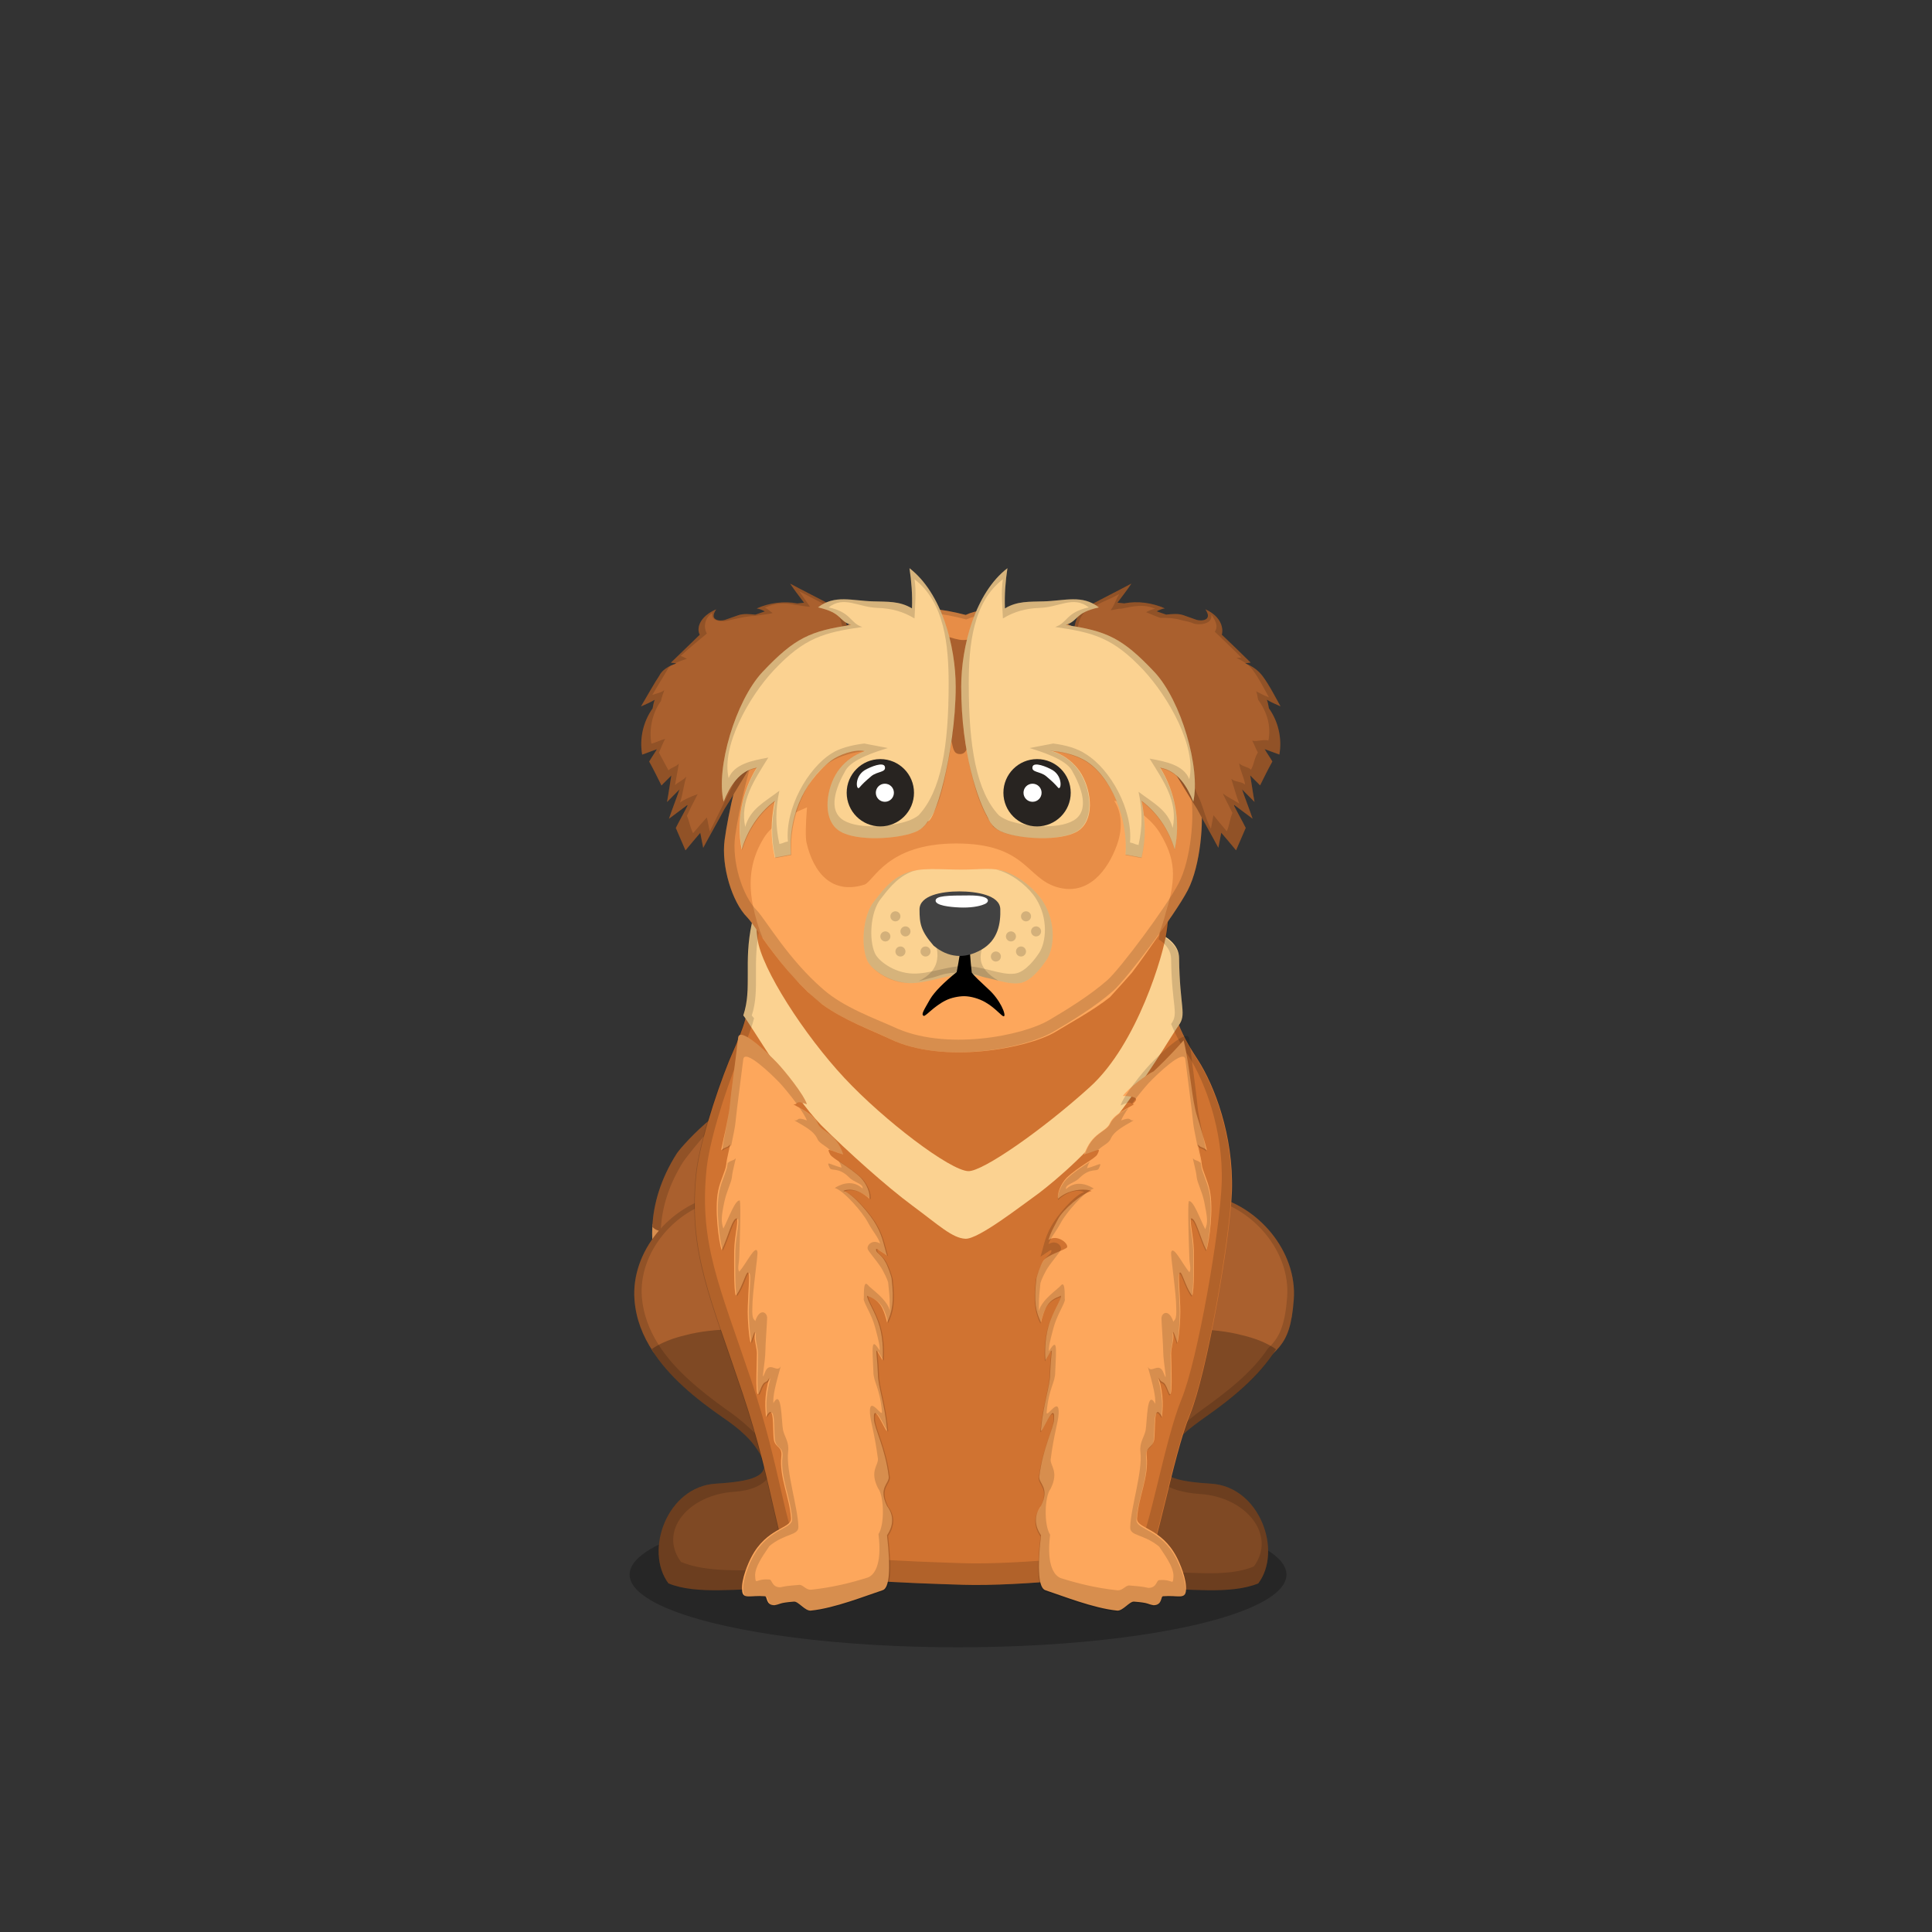 ﻿<?xml version="1.0" encoding="utf-8"?><!DOCTYPE svg PUBLIC "-//W3C//DTD SVG 1.1//EN" "http://www.w3.org/Graphics/SVG/1.1/DTD/svg11.dtd"><svg x="0" y="0" width="340px" height="340px" viewBox="0, 0, 340, 340" preserveAspectRatio="xMidYMid" font-size="0" id="a" enable-background="new 0 0 340 340" xmlns="http://www.w3.org/2000/svg" xmlns:xlink="http://www.w3.org/1999/xlink" xmlns:xml="http://www.w3.org/XML/1998/namespace" version="1.1"><rect x="0" y="0" width="340" height="340" fill="#333333" stroke="none"/><g id="b" fill="#000"><g id="c"><g transform="translate(0, 0) translate(0, 224)" id="d"><ellipse cx="168.6" cy="53.1" rx="57.8" ry="12.8" fill-opacity="0.25" id="e" /></g><g id="f"><g transform="translate(106.4, 87) translate(8, 107)" id="g"><path d="M17.9 35.7 C13.1 32.3 10.5 28 10 21.2 C9.9 20.1 0.7 17.8 0.4 21.9 C0.1 28 2.1 33.7 4.6 38.4 C7.9 44.5 15.6 50.4 23.9 50.4 L33.1 33.8 C29.3 37.3 22.1 38.7 17.9 35.7 z" id="h" fill="#FDA75C" /><path d="M0.4 21.9 C2 23.7 7 22.6 10 21.2 C9.9 20.1 9.9 19 9.9 17.8 C10.1 6.6 20 4.3 17.6 0.8 C15.2 -2.7 5.9 7.2 4.7 9 C1.9 13.4 0.6 17.8 0.4 21.9 z" id="i" fill="#AA602E" /><path d="M0.4 21.9 C0.6 17.8 1.9 13.4 4.7 9 C5.9 7.2 15.2 -2.7 17.6 0.8 C20 4.3 10.1 6.6 9.9 17.8 C9.9 19 9.9 20.1 10 21.2 C10.5 28 13.1 32.3 17.9 35.7 C22.1 38.7 29.3 37.3 33.1 33.8 L23.9 50.4 C15.6 50.4 7.9 44.5 4.6 38.4 C2.1 33.7 0.1 28 0.4 21.9 z M5.8 10.5 C3.3 14.5 2.1 18.5 1.9 22.2 C1.6 27.7 3.4 32.9 5.7 37.1 C8.7 42.6 15.7 48 23.2 48 L30.2 36.8 C26.8 40 20.8 39.5 17 36.8 C12.7 33.7 9.7 31.4 9.2 25.3 C9.1 24.3 8.6 19.6 8.6 18.6 C8.9 8.4 19.2 2.4 16.5 0.9 C14.9 -1.2 6.9 8.9 5.8 10.5 z" opacity="0.15" id="j" /></g><g transform="translate(121.8, 275.4) scale(1.3) translate(-121.8, -275.4) translate(96.3, 90.2) translate(17, 134)" id="k"><path d="M3.2 22.3 C1.8 20.2 0.9 17.9 0.7 15.3 C0.2 8.8 5.5 2.5 11.9 1.2 C18.3 -0.1 25.2 2.9 29.1 8.2 C32.2 12.3 32.5 17.4 32.6 22.6 C32.6 24 5.5 25.8 3.2 22.3 z" id="l" fill="#AA602E" /><path d="M12.6 31.2 C9 28.7 5.3 25.7 3 22 C4.3 21.1 5.9 20.5 7.6 20.1 C15.5 18 28 20.5 32.5 22.2 C32.5 23.8 32.6 25.4 32.6 26.9 C32.7 29.8 36 37.8 36 37.8 C34.6 41.9 31.1 44.9 27.7 47.7 C27.3 48 26.9 48.3 26.5 48.7 C23.3 51.4 24.3 54.8 19.2 54.5 C15 54.3 9.2 55.3 5.3 53.7 C2 49.3 5.1 40.6 11.7 40.2 C16.6 39.9 19.1 39.2 18 36.8 C16.9 34.4 14.8 32.7 12.6 31.2 z" id="m" fill="#7F4924" /><path d="M3 22 C1.7 20 0.9 17.8 0.7 15.3 C0.2 8.8 5.5 2.5 11.9 1.2 C18.3 -0.1 25.2 2.9 29.1 8.2 C32.2 12.3 32.5 17.4 32.6 22.6 C32.6 22.6 32.6 22.7 32.5 22.7 C32.5 24.1 32.6 25.5 32.6 26.9 C32.7 29.8 36 37.8 36 37.8 C34.6 41.9 31.1 44.9 27.7 47.7 C27.3 48 26.9 48.3 26.5 48.7 C23.3 51.4 24.3 54.8 19.2 54.5 C15 54.3 9.2 55.3 5.3 53.7 C2 49.3 5.1 40.6 11.7 40.2 C16.6 39.9 19.1 39.2 18 36.8 C16.9 34.4 14.8 32.7 12.6 31.2 C9 28.7 5.3 25.7 3 22 L3 22 z M1.7 15 C1.9 17.3 2.7 19.4 3.9 21.3 C6.1 24.8 9.6 27.6 12.9 30 C15 31.4 18.1 34 19.1 36.2 C20.1 38.4 18.8 41 14.2 41.3 C8 41.7 3.9 46.6 7 50.8 C10.7 52.3 15.2 51.8 19.1 52 C24 52.2 23 49 26 46.5 C26.4 46.1 26.8 45.8 27.1 45.6 C30.3 43 32 41 33.3 37.1 C33.3 37.1 31.8 28.7 31.7 26 C31.7 24.7 31.6 23.4 31.6 22.1 C31.7 22.1 31.7 22 31.7 22 C31.6 17.1 31.3 12.3 28.4 8.4 C24.7 3.4 18.2 0.6 12.2 1.8 C6.2 3 1.2 8.9 1.7 15 z" opacity="0.15" id="n" /></g><g transform="translate(215.2, 275.4) scale(1.3) translate(-215.2, -275.4) translate(109.2, 90.2) translate(83, 134)" id="o"><path d="M25.6 26.1 C30.2 22 32.1 22.1 32.6 15.3 C33.1 8.8 27.8 2.5 21.4 1.2 C15 -0.2 8.1 2.9 4.2 8.2 C0.3 13.5 0.2 20.6 1.3 26.8 C1.7 29.6 23.6 27.9 25.6 26.1 z" id="p" fill="#AA602E" /><path d="M20.6 31.2 C24.2 28.7 27.9 25.7 30.2 22 C28.9 21.1 27.3 20.5 25.6 20.1 C17.7 18 5.2 20.5 0.7 22.2 C0.7 23.8 2.1 45 5.4 47.7 C5.8 48 6.2 48.3 6.6 48.7 C9.8 51.4 8.8 54.8 13.9 54.5 C18.1 54.3 23.9 55.3 27.8 53.7 C31.1 49.3 28 40.6 21.4 40.2 C16.5 39.9 14 39.2 15.1 36.8 C16.2 34.4 18.5 32.7 20.6 31.2 z" id="q" fill="#7F4924" /><path d="M0.7 22.2 C0.4 17.3 1.2 12.2 4.2 8.2 C8.1 2.9 15 -0.2 21.4 1.2 C27.8 2.5 33.1 8.8 32.6 15.3 C32.3 19.4 31.5 21 29.9 22.5 C27.6 26 24.1 28.8 20.6 31.2 C18.5 32.7 16.2 34.4 15.1 36.8 C14 39.2 16.5 39.9 21.4 40.2 C28 40.6 31.1 49.3 27.8 53.7 C23.9 55.3 18.1 54.3 13.9 54.5 C8.8 54.8 9.8 51.4 6.6 48.7 C6.2 48.3 5.8 48 5.4 47.7 C2.1 45 0.7 23.8 0.7 22.2 C0.7 22.2 0.7 22.2 0.7 22.2 z M4.8 8.2 C2 12 1.3 16.8 1.5 21.5 C1.5 23 3.4 42.5 6.5 45.1 C6.9 45.4 7.5 46.6 7.9 47 C10.9 49.6 9.2 52.5 14 52.2 C18 52 23.5 53 27.2 51.4 C30.3 47.2 26.2 42 19.9 41.6 C15.3 41.3 12.6 39.3 13.6 37 C14.6 34.7 18.3 31.5 20.3 30.1 C23.5 27.8 26.9 25.2 29.1 21.9 C30.6 20.5 31.4 18.9 31.7 15 C32.2 8.8 27.1 2.9 21.1 1.6 C15.1 0.2 8.5 3.2 4.8 8.2 z" opacity="0.15" id="r" /></g><g transform="translate(98, 60.6) translate(25, 71)" id="s"><g id="t"><path d="M69.5 24.8 C69.5 41 72.2 39.3 73.9 43.9 C75.6 48.5 82.5 57.5 83.8 70.3 C85.1 83.1 84.4 97 80.4 108.7 C76.4 120.4 79.3 141.6 69.6 144.3 C69.3 144.4 37.7 147.4 26 144.3 C13.8 141.1 19.8 128.1 14.4 110.8 C9 93.5 8.1 84.8 8.4 70.4 C8.7 56 18.7 48.8 20.5 43.9 C22.3 39 24.6 37.2 24.6 24.8 C24.6 12.4 32.6 5.4 50.1 5.9 C55.4 5.9 69.5 8.4 69.5 24.8 z" id="u" fill="#453D37" /><g id="v"><path d="M8.7 40.5 C8.6 41.2 8.6 42.1 8.7 43.4 C8.9 47.3 7 51.1 5.3 55.1 C2.8 61.3 -0.1 70.5 -0.5 75.6 C-1.7 88.9 2 96.6 7.7 113.6 C13.4 130.6 13.9 141.5 16.6 144 C19.3 146.5 37.2 147 46.6 147.3 C56 147.6 76.8 145.7 78.6 144 C80.4 142.3 83.4 124.7 86.4 117.4 C89.4 110.1 93.5 86.6 93.8 78 C94.1 68.2 90.7 59.4 87.8 54.9 C86.1 52.3 81.6 45.5 84 40 C84.2 38.6 59.2 38.8 8.7 40.5 z" id="w" fill="#D07331" /><path d="M9.3 30.9 C7.8 37.9 9.4 42.3 7.8 47.1 C9.2 48.8 16.3 61 21.5 66.4 C26.2 71.1 33 77.2 37.6 80.6 C42.2 84 44.6 86.3 46.9 86.4 C49.2 86.5 56.7 80.6 59.8 78.4 C62.8 76.1 69.6 70.5 75.4 62.4 C80.6 55.2 83.7 49.8 84.4 48.9 C85.9 46.9 84.6 45.8 84.5 37 C84.4 29.2 61.8 29.3 51.2 29.5 C40.6 29.7 12.2 25.2 9.3 30.9 z" id="x" fill="#FBD291" /><path d="M11.6 21.9 C10.3 23.4 9.6 28.3 10.3 33.6 C11 38.9 18.6 50.6 25.6 58.1 C32.6 65.6 44.2 74.4 47.4 74.5 C49.9 74.6 60.4 67.3 68.8 59.7 C77.2 52.1 81.8 36.2 82.3 32.4 C83.1 27.2 82.5 22.7 80.9 21.2 C77.9 18.5 76.2 -0.6 46.5 -0.6 C17.2 -0.6 14.2 18.9 11.6 21.9 z" id="y" fill="#D07331" /></g><path d="M10 30 C9.9 26.2 10.6 22.9 11.6 21.8 C14.2 18.8 17.3 -0.7 46.7 -0.7 C76.3 -0.6 78 18.5 81 21.2 C82.6 22.7 83.2 27.2 82.4 32.4 C82.4 32.7 82.3 33.1 82.2 33.5 C83.6 34.5 84.5 35.7 84.5 37.2 C84.6 45.9 85.9 47.1 84.5 49 C85.5 51.5 86.9 53.7 87.7 54.9 C90.6 59.4 94 68.2 93.7 78 C93.4 86.7 89.3 110.2 86.3 117.4 C83.3 124.6 80.3 142.3 78.5 144 C76.7 145.7 55.9 147.6 46.5 147.3 C37.1 147 19.2 146.5 16.5 144 C13.8 141.5 13.3 130.6 7.6 113.6 C1.9 96.6 -1.8 89 -0.6 75.6 C-0.2 70.5 2.7 61.3 5.2 55.1 C6.3 52.6 7.4 50.1 8.1 47.7 C7.9 47.5 7.8 47.3 7.7 47.2 C9.3 42.3 7.7 37.9 9.2 31 C9.5 30.6 9.7 30.3 10 30 z M11.4 30.6 C11.1 30.9 10.9 31.1 10.7 31.5 C9.3 38.2 10.8 42.5 9.3 47.1 C9.4 47.2 9.5 47.4 9.7 47.6 C9.1 50 8 52.4 6.9 54.8 C4.5 60.8 1.7 69.6 1.3 74.6 C0.1 87.3 3.6 94.7 9.1 111 C14.6 127.3 15.1 137.9 17.7 140.3 C20.3 142.7 37.5 143.2 46.6 143.5 C55.7 143.8 75.7 142 77.4 140.3 C79.1 138.7 82 121.7 84.9 114.7 C87.8 107.7 91.7 85 92 76.6 C92.3 67.2 89 58.7 86.2 54.3 C85.4 53.1 84.1 51.1 83.1 48.6 C84.5 46.7 83.2 45.6 83.1 37.2 C83.1 35.8 82.3 34.6 80.9 33.7 C81 33.3 81.1 32.9 81.1 32.6 C81.9 27.6 81.3 23.3 79.8 21.8 C76.9 19.3 75.3 0.9 46.7 0.9 C18.4 0.9 15.4 19.7 12.9 22.6 C11.9 23.9 11.3 27 11.4 30.6 z" opacity="0.15" id="z" /></g></g><g transform="translate(125.7, 180.45) scale(1, 1.052) translate(-125.7, -189.8) translate(92.3, 76.6) translate(33, 114)" id="a1"><g id="b1"><path d="M4.6 1.3 C4 6.3 3.4 9.9 3.1 13 C3 14 1.8 19.3 1.6 20.1 C2.3 19.5 2.7 19.7 3.1 19.2 C3.4 18.7 2.6 21.3 2.5 22.5 C2.4 23.5 1.5 25 1.1 26.8 C0.4 29.9 1.2 35.5 1.7 36.8 C2.8 34.7 3.6 31.3 4.4 31.5 C4.6 32.5 4 34.1 3.9 36.9 C3.9 38.2 3.8 43.8 4.2 44.4 C5.5 42.9 6.2 39.4 6.5 40.9 C6.6 41.5 6.4 43.5 6.3 46.2 C6.2 48.6 6.6 51.9 6.8 52.3 C7.7 49.8 7.5 50.3 7.5 51.3 C7.5 52.1 7.9 53.2 7.9 54.1 C7.9 56.4 7.5 62.7 8.4 60.4 C9.3 58.1 9.4 59.5 10.1 58.1 C9.1 61.4 9.4 63.3 9.5 64.7 C11.1 61.9 10.6 67 10.9 68.6 C11.2 69.9 12.4 69.6 12.2 71.3 C11.8 74.8 13.7 78.2 13.9 81.7 C14 83.4 9.6 83.2 6.9 88.2 C6.4 89.1 5.1 91.9 5.3 93.7 C5.4 95.3 6.7 94.5 9.3 94.7 C9.8 94.7 9.4 96.2 11 96.2 C12.2 96 11.7 95.8 14.4 95.6 C15.2 95.5 16.4 97.2 17.4 97.1 C21.6 96.7 27.1 94.6 30 93.7 C31.2 93.4 31.5 90.3 30.8 84.5 C32 82.8 32 81.1 30.8 79.6 C29.2 76.5 31.2 75.9 31.1 74.7 C30.5 69.9 28.6 66.7 28.5 65.1 C28.3 61.5 31 68.4 30.8 66.8 C30.4 62.5 29.2 59.5 29.2 57.6 C29 52.9 28.4 52.7 30 55.2 C30.1 54.6 30.2 51.9 29.5 49.6 C28.8 47.2 27.2 45.1 27.3 44.4 C27.4 44.6 28.6 44.7 29.5 45.8 C30.2 46.6 30.7 48.4 30.8 48.9 C31.7 47.1 32.1 45.5 31.6 41.5 C31.5 41.1 31 39.5 30.4 38.6 C29.8 37.6 29 37.3 28.9 36.9 C28.7 36.2 29.3 36.8 30.8 37.7 C30.3 36.3 30.1 34.6 28.9 32.6 C28 31 24.8 27.3 23.1 26.9 C23.6 26.6 25.5 26.3 27.7 28.2 C27.9 27.3 27.2 25.7 26.2 24.7 C24.1 22.8 21.2 21.5 20.8 20.8 C20.1 19.5 20.6 20.1 23.1 20.8 C21.8 17.1 19.3 17.1 18.6 15.6 C18 14.3 16.4 13.5 14.3 12.4 C15.3 12.5 14.5 11.6 16.7 12.4 C16.2 10.8 12.8 6.8 11.5 5.5 C10 4 4.8 -0.8 4.6 1.3 z" id="c1" fill="#FDA75C" /><path d="M14.9 12.3 C13.8 10.9 12.6 9.5 11.9 8.8 C10.5 7.4 5.7 3 5.5 4.9 C4.9 9.5 4.4 12.9 4.1 15.7 C4 16.6 2.9 21.5 2.7 22.3 C3.3 21.7 3.7 21.9 4.1 21.5 C4.4 21 3.6 23.4 3.5 24.6 C3.4 25.5 2.6 26.9 2.2 28.6 C1.6 31.3 1.6 32 2 33.2 C3 31.3 4.1 28.3 4.9 28.5 C5.1 29.4 4.9 35.2 4.8 37.8 C4.8 39 4.4 39.9 4.8 40.4 C6 39.1 7.7 35.7 8 37.1 C8.1 37.7 7.1 43.9 7.1 46.4 C7 48.6 7.5 48.3 7.6 48.7 C8.4 46.4 9.7 47.2 9.7 48.1 C9.7 48.8 9.4 52.6 9.4 53.5 C9.4 55.6 8.5 59.4 9.3 57.3 C10.1 55.2 11.5 57.5 12.1 56.2 C11.2 59.3 10.7 61.1 10.8 62.4 C12.3 59.8 12.2 65.4 12.5 66.9 C12.8 68.1 13.6 68.9 13.4 70.5 C13 73.7 15.1 79.8 15.2 83 C15.3 84.6 12.9 84.1 10.1 86.3 C9.6 87.1 7.4 89.7 7.6 91.4 C7.7 92.9 7.7 91.7 10.1 91.9 C10.6 91.9 10.5 93.2 12 93.2 C13.1 93 12.8 93 15.3 92.8 C16 92.7 16.5 93.7 17.5 93.6 C21.4 93.2 24.6 92.4 27.3 91.6 C28.4 91.3 30 89.7 29.3 84.3 C30.4 82.7 30.3 77.9 29.2 76.6 C27.7 73.7 29.3 72.8 29.2 71.7 C28.6 67.3 27.9 65.6 27.8 64.1 C27.6 60.8 30.1 65.2 29.9 63.7 C29.5 59.7 28.4 58.9 28.4 57.1 C28.2 52.8 28 51.3 29.5 53.6 C29.6 53 29.3 51.8 28.7 49.7 C28.1 47.5 26.6 45.5 26.7 44.9 C26.8 45.1 26.5 41.6 27.4 42.6 C28 43.3 30.7 44.9 31.3 46.9 C31.2 44.5 31.4 45.9 31 42.2 C30.9 41.8 30.2 40.3 29.6 39.5 C29 38.6 27.5 37 27.4 36.6 C27.2 36 28.2 34.9 29.6 35.7 C29.1 34.4 28.5 34 27.4 32.1 C26.6 30.6 23.2 26.8 21.6 26.4 C22.1 26.1 24.5 24.7 26.5 26.5 C26.7 25.7 25 25.5 24.1 24.6 C22.2 22.8 21 23.7 20.7 23 C20.1 21.8 20.5 22.4 22.8 23 C22.7 22.6 22.5 22.2 22.3 21.9 C23.4 22.6 25.1 23.6 26.4 24.8 C27.4 25.8 28.1 27.4 27.9 28.3 C25.7 26.4 23.8 26.7 23.3 27 C25 27.4 28.2 31.1 29.1 32.7 C30.3 34.7 30.5 36.4 31 37.8 C29.5 36.9 28.9 36.3 29.1 37 C29.2 37.4 30 37.7 30.6 38.7 C31.2 39.6 31.7 41.2 31.8 41.6 C32.3 45.6 31.9 47.2 31 49 C30.9 48.5 30.4 46.7 29.7 45.9 C28.8 44.8 27.6 44.7 27.5 44.5 C27.4 45.2 29 47.3 29.7 49.7 C30.4 52 30.3 54.7 30.2 55.3 C28.6 52.8 29.2 53 29.4 57.7 C29.4 59.6 30.6 62.6 31 66.9 C31.2 68.5 28.5 61.6 28.7 65.2 C28.8 66.8 30.7 70 31.3 74.8 C31.4 76 29.4 76.6 31 79.7 C32.2 81.2 32.2 82.9 31 84.6 C31.7 90.4 31.4 93.5 30.2 93.8 C27.3 94.7 21.8 96.8 17.6 97.2 C16.6 97.3 15.4 95.6 14.6 95.7 C11.9 95.9 12.4 96.1 11.2 96.3 C9.6 96.3 10 94.8 9.5 94.8 C6.9 94.6 5.6 95.4 5.5 93.8 C5.3 92 6.6 89.2 7.1 88.3 C9.8 83.3 14.2 83.5 14.1 81.8 C13.9 78.3 12 74.9 12.4 71.4 C12.6 69.7 11.4 70 11.1 68.7 C10.8 67.1 11.3 62 9.7 64.8 C9.6 63.4 9.3 61.5 10.3 58.2 C9.6 59.6 9.5 58.2 8.6 60.5 C7.7 62.8 8.1 56.5 8.1 54.2 C8.1 53.3 7.7 52.2 7.7 51.4 C7.7 50.4 7.9 49.9 7 52.4 C6.8 52 6.4 48.7 6.5 46.3 C6.6 43.6 6.8 41.6 6.7 41 C6.4 39.5 5.7 43 4.4 44.5 C4 43.9 4.1 38.3 4.1 37 C4.2 34.2 4.8 32.6 4.6 31.6 C3.8 31.4 3 34.8 1.9 36.9 C1.4 35.6 0.6 30 1.3 26.9 C1.7 25.1 2.6 23.6 2.7 22.6 C2.8 21.4 3.6 18.8 3.3 19.3 C2.9 19.8 2.5 19.6 1.8 20.2 C1.8 19.3 3 14 3.1 13 C3.4 9.9 4 6.3 4.6 1.3 C4.8 -0.8 10 4 11.5 5.5 C12.8 6.8 16.2 10.8 16.7 12.4 C15.2 11.9 15.1 12.1 14.9 12.3 z M15.4 13 C16.9 13.8 18.1 14.6 18.6 15.6 C19.3 17.1 21.8 17.1 23.1 20.8 C21.8 20.4 21 20.1 20.7 20 C19.8 19.2 18.8 18.9 18.5 18.1 C17.9 16.9 16.5 16.2 14.5 15.1 C15.4 15.2 14.7 14.4 16.7 15.1 C16.5 14.6 16 13.8 15.4 13 z" opacity="0.15" id="d1" /><path d="M83 1.7 C84.2 6.5 84.4 11.6 85.4 14.5 C85.7 15.3 86.9 19.3 87.1 20.1 C86.4 19.5 86 19.7 85.6 19.2 C85.3 18.7 86.1 21.3 86.2 22.5 C86.3 23.5 87.2 25 87.6 26.8 C88.3 29.9 87.5 35.5 87 36.8 C85.9 34.7 85.1 31.3 84.3 31.5 C84.1 32.5 84.7 34.1 84.8 36.9 C84.8 38.2 84.9 43.8 84.5 44.4 C83.2 42.9 82.5 39.4 82.2 40.9 C82.1 41.5 82.3 43.5 82.4 46.2 C82.5 48.6 82.1 51.9 81.9 52.3 C81 49.8 81.2 50.3 81.2 51.3 C81.2 52.1 80.8 53.2 80.8 54.1 C80.8 56.4 81.2 62.7 80.3 60.4 C79.4 58.1 79.3 59.5 78.6 58.1 C79.6 61.4 79.3 63.3 79.2 64.7 C77.6 61.9 78.1 67 77.8 68.6 C77.5 69.9 76.3 69.6 76.5 71.3 C76.9 74.8 75 78.2 74.8 81.7 C74.7 83.4 79.1 83.2 81.8 88.2 C82.3 89.1 83.6 91.9 83.4 93.7 C83.3 95.3 82 94.5 79.4 94.7 C78.9 94.7 79.3 96.2 77.7 96.2 C76.5 96 77 95.8 74.3 95.6 C73.5 95.5 72.3 97.2 71.3 97.1 C67.1 96.7 61.6 94.6 58.7 93.7 C57.5 93.4 57.2 90.3 57.9 84.5 C56.7 82.8 56.7 81.1 57.9 79.6 C59.5 76.5 57.5 75.9 57.6 74.7 C58.2 69.9 60.1 66.7 60.2 65.1 C60.4 61.5 57.7 68.4 57.9 66.8 C58.3 62.5 59.5 59.5 59.5 57.6 C59.7 52.9 60.3 52.7 58.7 55.2 C58.6 54.6 58.5 51.9 59.2 49.6 C59.9 47.2 61.5 45.1 61.4 44.4 C61.3 44.6 60.1 44.7 59.2 45.8 C58.5 46.6 58 48.4 57.9 48.9 C57 47.1 56.6 45.5 57.1 41.5 C57.2 41.1 57.7 39.5 58.3 38.6 C58.9 37.6 62.4 36.7 62.5 36.3 C62.7 35.6 60.7 34.1 59.2 35.1 C59.7 33.7 59.8 33.6 60.9 31.6 C61.8 30 65.1 27.3 66.8 26.9 C66.3 26.6 63.1 26.3 60.9 28.2 C60.7 27.3 61.4 25.7 62.4 24.7 C64.5 22.8 67.4 21.5 67.8 20.8 C68.5 19.5 68 20.1 65.5 20.8 C66.8 17.1 69.3 17.1 70 15.6 C70.6 14.3 72.2 13.5 74.3 12.4 C73.2 12.5 76.8 11.1 72.3 11 C73.3 9.7 76.5 7.4 77.7 6.9 C78.5 6.2 80.6 4.3 83 1.7 z" id="e1" fill="#FDA75C" /><path d="M73.9 12.3 C75 10.9 76.2 9.5 76.9 8.8 C78.3 7.4 83.1 3 83.3 4.9 C83.9 9.5 84.4 12.9 84.7 15.7 C84.8 16.6 85.9 21.5 86.1 22.3 C85.5 21.7 85.1 21.9 84.7 21.5 C84.4 21 85.2 23.4 85.3 24.6 C85.4 25.5 86.2 26.9 86.6 28.6 C87.2 31.5 87.3 32.1 86.8 33.3 C85.8 31.4 84.7 28.4 83.9 28.6 C83.7 29.5 83.9 35.3 84 37.9 C84 39.1 84.4 40 84 40.5 C82.8 39.1 81.1 35.8 80.8 37.2 C80.7 37.8 81.7 44 81.7 46.5 C81.8 48.7 81.3 48.4 81.2 48.8 C80.4 46.5 79.1 47.3 79.1 48.2 C79.1 48.9 79.4 52.7 79.4 53.6 C79.4 55.7 80.3 59.5 79.5 57.4 C78.7 55.3 77.3 57.6 76.7 56.3 C77.6 59.4 78.1 61.2 78 62.5 C76.5 59.9 76.6 65.5 76.3 67 C76 68.2 75.2 69 75.4 70.6 C75.8 73.8 73.7 79.9 73.6 83.1 C73.5 84.7 75.9 84.2 78.7 86.4 C79.2 87.2 81.4 89.8 81.2 91.5 C81.1 93 81.1 91.8 78.7 92 C78.2 92 78.3 93.3 76.8 93.3 C75.7 93.1 76 93.1 73.5 92.9 C72.8 92.8 72.3 93.8 71.3 93.7 C67.4 93.3 64.2 92.5 61.5 91.7 C60.4 91.4 58.8 89.8 59.5 84.4 C58.4 82.8 58.5 78 59.6 76.7 C61.1 73.8 59.5 72.9 59.6 71.8 C60.2 67.4 60.9 65.7 61 64.2 C61.2 60.9 58.7 65.3 58.9 63.8 C59.3 59.8 60.4 59 60.4 57.2 C60.6 52.9 60.8 51.4 59.3 53.7 C59.2 53.1 59.5 51.9 60.1 49.8 C60.7 47.6 62.2 45.6 62.1 45 C62 45.2 62.3 41.7 61.4 42.7 C60.8 43.4 58.1 45 57.5 47 C57.6 44.6 57.4 46 57.8 42.3 C57.9 41.9 58.6 40.4 59.2 39.6 C59.8 38.7 61.3 37.1 61.4 36.7 C61.6 36.1 60.6 35 59.2 35.8 C59.7 34.5 60.3 34.1 61.4 32.2 C62.2 30.7 65.6 26.9 67.2 26.5 C66.7 26.2 64.3 24.8 62.3 26.6 C62.1 25.8 63.8 25.6 64.7 24.7 C66.6 22.9 67.8 23.8 68.1 23.1 C68.7 21.9 68.3 22.5 66 23.1 C66.1 22.7 66.3 22.3 66.5 22 C65.4 22.7 63.7 23.7 62.4 24.9 C61.4 25.9 60.7 27.5 60.9 28.4 C63.1 26.5 65 26.8 65.5 27.1 C63.8 27.5 60.6 31.2 59.7 32.8 C58.5 34.8 58.3 36.5 57.8 37.9 C59.3 37 59.9 36.4 59.7 37.1 C59.6 37.5 58.8 37.8 58.2 38.8 C57.6 39.7 57.1 41.3 57 41.7 C56.5 45.7 56.9 47.3 57.8 49.1 C57.9 48.6 58.4 46.8 59.1 46 C60 44.9 61.2 44.8 61.3 44.6 C61.4 45.3 59.8 47.4 59.1 49.8 C58.4 52.1 58.5 54.8 58.6 55.4 C60.2 52.9 59.6 53.1 59.4 57.8 C59.4 59.7 58.2 62.7 57.8 67 C57.6 68.6 60.3 61.7 60.1 65.3 C60 66.9 58.1 70.1 57.5 74.9 C57.4 76.1 59.4 76.7 57.8 79.8 C56.6 81.3 56.6 83 57.8 84.7 C57.1 90.5 57.4 93.6 58.6 93.9 C61.5 94.8 67 96.9 71.2 97.3 C72.2 97.4 73.4 95.7 74.2 95.8 C76.9 96 76.4 96.2 77.6 96.4 C79.2 96.4 78.8 94.9 79.3 94.9 C81.9 94.7 83.2 95.5 83.3 93.9 C83.5 92.1 82.2 89.3 81.7 88.4 C79 83.4 74.6 83.6 74.7 81.9 C74.9 78.4 76.8 75 76.4 71.5 C76.2 69.8 77.4 70.1 77.7 68.8 C78 67.2 77.5 62.1 79.1 64.9 C79.2 63.5 79.5 61.6 78.5 58.3 C79.2 59.7 79.3 58.3 80.2 60.6 C81.1 62.9 80.7 56.6 80.7 54.3 C80.7 53.4 81.1 52.3 81.1 51.5 C81.1 50.5 80.9 50 81.8 52.5 C82 52.1 82.4 48.8 82.3 46.4 C82.2 43.7 82 41.7 82.1 41.1 C82.4 39.6 83.1 43.1 84.4 44.6 C84.8 44 84.7 38.4 84.7 37.1 C84.6 34.3 84 32.7 84.2 31.7 C85 31.5 85.8 34.9 86.9 37 C87.4 35.7 88.2 30.1 87.5 27 C87.1 25.2 86.2 23.7 86.1 22.7 C86 21.5 85.2 18.9 85.5 19.4 C85.9 19.9 86.3 19.7 87 20.3 C86.8 19.5 85.6 14.2 85.5 13.2 C85.2 10.1 84.6 6.5 84 1.5 C83.8 -0.6 78.6 4.2 77.1 5.7 C75.8 7 72.4 11 71.9 12.6 C73.5 11.9 73.6 12.1 73.9 12.3 z M73.3 13 C71.8 13.8 70.6 14.6 70.1 15.6 C69.4 17.1 66.9 17.1 65.6 20.8 C66.9 20.4 67.7 20.1 68 20 C68.9 19.2 69.9 18.9 70.2 18.1 C70.8 16.9 72.2 16.2 74.2 15.1 C73.3 15.2 74 14.4 72 15.1 C72.2 14.6 72.7 13.8 73.3 13 z" opacity="0.15" id="f1" /></g></g></g><g transform="translate(169.6, 177.7) scale(0.884) translate(-169.6, -177.7)" id="g1"><g transform="translate(96.5, 71.6) translate(23, 22)" id="h1"><g id="i1"><path d="M8.2 28.4 C11 21.7 15.7 17.3 19.3 12.7 C22.9 8.1 31.7 5.6 37.3 4.5 C41.1 3.8 45.5 4.2 50.5 5.5 C52.6 4.5 55.6 4.2 59.5 4.5 C66.7 4.5 74.5 9 78.8 11.8 C83 14.6 91 25 93 28.4 C95 31.8 96.7 39.1 97.3 42.7 C97.9 46.3 97.3 55.3 94.7 60.3 C92.1 65.3 82.5 78 79.9 80.3 C76.4 83.4 71.5 86.4 67.9 88.5 C62.3 91.8 46 95 35.4 89.9 C31.5 88 25.1 85.8 20.9 82.2 C13.5 75.9 8.9 67.7 7 65.7 C4 62.7 1.8 55.5 2.5 50.3 C3.2 45.1 5.4 35.1 8.2 28.4 z" id="j1" fill="#E78D47" /><path d="M88.9 69.3 C87.1 71.9 85.2 74.6 83.6 76.7 C82.3 78.2 81.1 79.5 80.2 80.5 C79.9 80.8 79.6 81.2 79.2 81.6 C75.8 84.3 71.3 86.7 68.2 88.6 C62.6 91.8 46 95 35.4 89.9 C31.8 88.2 26.1 86.1 21.9 83 C21 82.2 20 81.4 19 80.5 C18.5 80 18 79.5 17.5 79 L14.9 76.1 C13 73.9 11.4 71.7 10.1 69.9 C9.3 68 8.6 65.7 8.1 63.2 C7.1 58 7.9 53.8 10.3 49.9 C11.7 47.6 14.6 45.6 18.9 43.8 C18.6 47.5 18.6 49.9 18.8 50.8 C20.2 56.9 23.9 61.2 30.3 59.2 C32.2 58.6 34.7 51 48.6 51 C62.5 51 62.5 57.9 68.7 59.7 C74.9 61.5 78.8 56.3 80.6 51.3 C82.4 46.3 80.5 43.1 80.1 42.6 C79.7 42.1 86.2 44 89.2 49 C92.2 54 92.5 57.7 90.4 64.5 C89.9 66.5 89.3 68.1 88.9 69.3 z" id="k1" fill="#FDA75C" /><path d="M8.2 28.4 C11 21.7 15.7 17.3 19.3 12.7 C22.9 8.1 31.7 5.6 37.3 4.5 C41.1 3.8 45.5 4.2 50.5 5.5 C52.6 4.5 55.6 4.2 59.5 4.5 C66.7 4.5 74.5 9 78.8 11.8 C83 14.6 91 25 93 28.4 C95 31.8 96.7 39.1 97.3 42.7 C97.9 46.3 97.3 55.3 94.7 60.3 C92.1 65.3 82.5 78 79.9 80.3 C76.4 83.4 71.5 86.4 67.9 88.5 C62.3 91.8 46 95 35.4 89.9 C31.5 88 25.1 85.8 20.9 82.2 C13.5 75.9 8.9 67.7 7 65.7 C4 62.7 1.8 55.5 2.5 50.3 C3.2 45.1 5.4 35.1 8.2 28.4 z M10.1 28.4 C7.4 34.9 5.3 44.5 4.6 49.5 C3.9 54.5 6 61.4 8.9 64.3 C10.7 66.2 15.2 74.1 22.2 80.1 C26.2 83.6 32.3 85.8 36.1 87.5 C46.3 92.4 61.9 89.3 67.2 86.1 C70.6 84.1 75.3 81.2 78.7 78.2 C81.2 76 90.4 63.7 92.9 58.9 C95.4 54.1 96 45.4 95.4 42 C94.8 38.5 93.2 31.5 91.2 28.3 C89.2 25.1 81.6 15.1 77.6 12.4 C73.6 9.7 66.1 5.4 59.2 5.4 C55.5 5.1 52.6 5.5 50.6 6.4 C45.8 5.1 41.6 4.7 37.9 5.4 C32.5 6.4 24.1 8.8 20.7 13.3 C17.3 17.8 12.8 21.9 10.1 28.4 z" opacity="0.15" id="l1" /><path d="M32.7 10.5 C38.2 13.7 42.7 17.2 45.6 23.9 C48.5 30.6 47.2 33.2 49.4 33.2 C51.6 33.2 51.1 28.5 53.1 23.9 C55.1 19.3 60.7 14.2 66.5 10.5 C67.2 10 63.6 8.3 60.1 8.4 C56.9 8.6 52.2 10.5 50 10.5 C48 10.5 45 8.8 40.7 8.4 C34.9 7.9 29.5 8.7 32.7 10.5 z" id="m1" fill="#AA602E" /></g></g><g transform="translate(144.1, 104.8) rotate(30, 0, 0) scale(1) translate(-141.1, -109.8) translate(111.6, 87) translate(2, 16)" id="n1"><g id="o1"><path d="M0.2 37 C0.2 35.6 0.2 30.8 0.3 29.9 C0.2 28.7 0.9 27.3 2 26.1 C1.7 26.2 1.4 26.3 1 26.5 C1.7 24 3.2 18.8 3.2 18.8 C1.9 18 1.4 15.6 3.5 12.8 C3.3 15.6 5.5 14.4 6.1 13.7 C6.7 13 7.3 12.3 7.9 11.6 C8.6 10.8 9.7 10.3 10.8 9.8 C11.2 9.3 11.7 8.8 12.1 8.3 C11.5 8.3 10.9 8.4 10.4 8.6 C12 6.4 14.3 4.6 16.9 3.7 C17.3 3.4 17.6 3.2 18 2.9 C16.6 2.3 15.1 1.7 13.7 1 C16.8 0.9 19.9 0.7 23.1 0.6 C24.4 0.5 26.2 0.6 28.4 3.5 C31.8 8 26.9 9.4 25.6 26.2 C24.9 36.1 25 42.4 24.8 46.4 C24.9 49.3 24.9 52.3 25 55.2 C24.3 54.4 23.7 53.7 23 52.9 C22.7 54.4 22.5 55.7 22.2 57.4 C20.9 56.4 19.6 55.5 18.3 54.5 C18.2 52.8 18.2 51.2 18.1 49.5 C18.1 49.5 18.1 49.5 18 49.4 C17.4 50.8 16.8 52.2 16.2 53.6 C15.8 51.6 15.5 49.5 15.1 47.5 C14.8 48.6 14.5 49.8 14.2 50.9 C13.6 49.2 12.9 47.5 12.3 45.9 C12.1 46.8 11.8 47.7 11.6 48.6 C10.1 47.6 8.6 46.6 7.1 45.7 C7.1 44.7 7.2 43.8 7.2 42.8 C6.5 43.6 5.9 44.4 5.2 45.2 C3.1 42.7 2.1 39.4 2.4 36.2 C2.2 35.6 2 35.1 1.9 34.5 C1.4 35.4 0.8 36.2 0.2 37 z" id="p1" fill="#AA602E" /><path d="M0.2 37 C0.2 35.6 0.2 30.8 0.3 29.9 C0.2 28.7 0.9 27.3 2 26.1 C1.7 26.2 1.4 26.3 1 26.5 C1.7 24 3.2 18.8 3.2 18.8 C1.9 18 1.4 15.6 3.5 12.8 C3.3 15.6 5.5 14.4 6.1 13.7 C6.7 13 7.3 12.3 7.9 11.6 C8.6 10.8 9.7 10.3 10.8 9.8 C11.2 9.3 11.7 8.8 12.1 8.3 C11.5 8.3 10.9 8.4 10.4 8.6 C12 6.4 14.3 4.6 16.9 3.7 C17.3 3.4 17.6 3.2 18 2.9 C16.6 2.3 15.1 1.7 13.7 1 C16.8 0.9 19.9 0.7 23.1 0.6 C24.4 0.5 26.2 0.6 28.4 3.5 C31.8 8 26.9 9.4 25.6 26.2 C24.9 36.1 25 42.4 24.8 46.4 C24.9 49.3 24.9 52.3 25 55.2 C24.3 54.4 23.7 53.7 23 52.9 C22.7 54.4 22.5 55.7 22.2 57.4 C20.9 56.4 19.6 55.5 18.3 54.5 C18.2 52.8 18.2 51.2 18.1 49.5 C18.1 49.5 18.1 49.5 18 49.4 C17.4 50.8 16.8 52.2 16.2 53.6 C15.8 51.6 15.5 49.5 15.1 47.5 C14.8 48.6 14.5 49.8 14.2 50.9 C13.6 49.2 12.9 47.5 12.3 45.9 C12.1 46.8 11.8 47.7 11.6 48.6 C10.1 47.6 8.6 46.6 7.1 45.7 C7.1 44.7 7.2 43.8 7.2 42.8 C6.5 43.6 5.9 44.4 5.2 45.2 C3.1 42.7 2.1 39.4 2.4 36.2 C2.2 35.6 2 35.1 1.9 34.5 C1.4 35.4 0.8 36.2 0.2 37 z M1 33.9 C1.6 33.2 2.2 32.8 2.6 31.9 C2.7 32.5 2.9 33.5 3.1 34.1 C2.8 37 3.8 40.1 5.7 42.4 C6.4 41.7 6.9 40.9 7.6 40.2 C7.6 40.8 7.7 41.8 7.9 43.2 C9.2 44 10.3 44.7 11.3 45.3 C11.5 44.5 12.3 43.9 12.4 43.1 C13 44.6 13.3 45.6 13.9 47.2 C14.2 46.2 14.8 45.6 15 44.6 C15.4 46.4 16.1 47.8 16.5 49.7 C16.9 48.8 17.6 47.8 18.7 46.5 C18.8 48.7 18.9 50.3 19 51.3 C20.2 52.2 20.5 52.8 21.8 53.7 C22.1 52.1 22.3 50.9 22.6 49.6 C23.3 50.3 23.8 51 24.5 51.7 C24.4 49 23.2 35.8 23.9 26.7 C25 11.1 30.8 8.1 27.6 4 C25.5 1.3 24.2 1.1 23 1.1 C20 1.2 18.9 1.3 16 1.4 C17.3 2 18.1 2.4 19.4 3 C19 3.3 17.2 3.9 16.8 4.1 C14.4 4.9 13.2 5.7 11.7 7.7 C12.2 7.5 13 7.8 13.6 7.8 C13.2 8.3 11.2 9.7 10.8 10.1 C9.8 10.6 7.2 13 6.6 13.6 C6 14.2 3.8 15.6 3.2 13.8 C2.3 15.4 3.1 17.2 4.3 17.9 C4.3 17.9 2.7 22.1 2 24.4 C2.4 24.2 3.2 24.3 3.4 24.2 C2.4 25.3 1 26.9 1.1 28 C1.1 29.1 1 32.6 1 33.9 z" opacity="0.15" id="q1" /></g></g><g transform="translate(193.7, 104.8) rotate(-30, 0, 0) scale(1) translate(-196.7, -109.8) translate(107.4, 87.1) translate(102, 45) scale(-1, 1) translate(-102, -45) translate(87, 16)" id="r1"><g id="s1"><path d="M0.2 37 C0.2 35.6 0 32.1 0.3 29.9 C0.5 28.5 1.1 27.2 2 26.1 C1.7 26.2 1.4 26.3 1 26.5 C1.7 24 2.5 21.1 3.2 18.8 C2.9 18.6 1 16.3 3.5 12.8 C3.3 15.6 5.5 14.4 6.1 13.7 C6.7 13 7.3 12.3 7.9 11.6 C8.6 10.8 9.7 10.3 10.8 9.8 C11.2 9.3 11.7 8.8 12.1 8.3 C11.5 8.3 10.9 8.4 10.4 8.6 C12 6.4 14.3 4.6 16.9 3.7 C17.3 3.4 17.6 3.2 18 2.9 C16.6 2.3 15.1 1.7 13.7 1 C16.8 0.9 19.9 0.7 23.1 0.6 C24.4 0.5 26.2 0.6 28.4 3.5 C31.8 8 26.9 9.4 25.6 26.2 C24.9 36.1 25 42.4 24.8 46.4 C24.9 49.3 24.9 52.3 25 55.2 C24.3 54.4 23.7 53.7 23 52.9 C22.7 54.4 22.5 55.7 22.2 57.4 C20.9 56.4 19.6 55.5 18.3 54.5 C18.2 52.8 18.2 51.2 18.1 49.5 C18.1 49.5 18.1 49.5 18 49.4 C17.4 50.8 16.8 52.2 16.2 53.6 C15.8 51.6 15.5 49.5 15.1 47.5 C14.8 48.6 14.5 49.8 14.2 50.9 C13.6 49.2 12.9 47.5 12.3 45.9 C12.1 46.8 11.8 47.7 11.6 48.6 C10.1 47.6 8.6 46.6 7.1 45.7 C7.1 44.7 7.2 43.8 7.2 42.8 C6.5 43.6 5.9 44.4 5.2 45.2 C3.1 42.7 2.1 39.4 2.4 36.2 C2.2 35.6 2 35.1 1.9 34.5 C1.4 35.4 0.8 36.2 0.2 37 z" id="t1" fill="#AA602E" /><path d="M1.8 26.3 C1.8 26.2 1.8 26.2 1.9 26.1 C1.6 26.2 1.4 26.3 1 26.5 C1.7 24 2.5 21.1 3.2 18.8 C2.9 18.6 1 16.3 3.5 12.8 C3.3 15.6 5.5 14.4 6.1 13.7 C6.7 13 7.3 12.3 7.9 11.6 C8.6 10.8 9.7 10.3 10.8 9.8 C11.2 9.3 11.7 8.8 12.1 8.3 C11.5 8.3 10.9 8.4 10.4 8.6 C12 6.4 14.3 4.6 16.9 3.7 C17.3 3.4 17.6 3.2 18 2.9 C16.6 2.3 15.1 1.7 13.7 1 C16.8 0.9 19.9 0.7 23.1 0.6 C24.4 0.5 26.2 0.6 28.4 3.5 C31.8 8 26.9 9.4 25.6 26.2 C24.9 36.1 25 42.4 24.8 46.4 C24.9 49.3 24.9 52.3 25 55.2 C24.3 54.4 23.7 53.7 23 52.9 C22.7 54.4 22.5 55.7 22.2 57.4 C20.9 56.4 19.6 55.5 18.3 54.5 C18.2 52.8 18.2 51.2 18.1 49.5 C18.1 49.5 18.1 49.5 18 49.4 C17.4 50.8 16.8 52.2 16.2 53.6 C15.8 51.6 15.5 49.5 15.1 47.5 C14.8 48.6 14.5 49.8 14.2 50.9 C13.6 49.2 12.9 47.5 12.3 45.9 C12.1 46.8 11.8 47.7 11.6 48.6 C10.1 47.6 8.6 46.6 7.1 45.7 C7.1 44.7 7.2 43.8 7.2 42.8 C6.5 43.6 5.9 44.4 5.2 45.2 C3.1 42.7 2.1 39.4 2.4 36.2 C2.2 35.6 2 35.1 1.9 34.5 C1.4 35.4 0.8 36.2 0.2 37 C0.2 35.6 0 32.1 0.3 29.9 C0.5 28.6 1 27.4 1.8 26.3 z M1.8 26.3 C1.6 26.8 1.5 27.3 1.4 27.8 C1.1 29.8 1.3 33.1 1.3 34.3 C1.9 33.6 2.4 32.8 2.9 32 C3 32.6 3.2 33 3.4 33.6 C3.1 36.6 3.7 39.4 5.7 41.7 C6.3 41 7.8 40.8 8.5 40.1 C8.5 41 8.7 41.8 8.7 42.7 C10.1 43.5 10.2 44.1 11.6 45 C11.8 44.2 12.8 43.6 13 42.7 C13.6 44.2 13.5 45.4 14.1 47 C14.4 46 15.6 45.6 15.9 44.6 C16.3 46.4 16.7 47.8 17 49.7 C17.6 48.4 18.3 47.6 18.8 46.3 C18.9 46.4 19 49 19.1 50.6 C20.3 51.5 20.7 52.3 21.9 53.2 C22.2 51.6 22.4 50.4 22.6 49.1 C23.2 49.8 23.8 50.5 24.4 51.2 C24.3 48.5 23.4 46.5 23.3 43.8 C22.9 40.7 22.7 38.4 23.3 29.3 C24.5 13.8 30.7 7.7 27.5 3.5 C25.5 0.8 23.7 1.1 22.5 1.2 C19.5 1.3 19.6 1.5 16.8 1.6 C18.1 2.2 18.6 3 19.9 3.5 C19.5 3.8 18.3 4 18 4.3 C15.6 5.1 13.6 5.7 12.1 7.7 C12.6 7.5 13.4 7.4 14 7.4 C13.6 7.9 12.5 9.4 12.1 9.8 C11.1 10.3 9.5 11.4 8.9 12.1 C8.3 12.7 7.5 13.3 7 14 C6.5 14.7 3.8 16.3 3 14.3 C2.7 17.1 3.8 17.4 4.1 17.6 C3.5 19.7 2.7 22.4 2.1 24.7 C2.5 24.5 2.7 24.4 3 24.3 C2.5 24.9 2.2 25.5 1.9 26.1 C1.9 26.1 2 26.1 2 26.1 C1.9 26.2 1.9 26.2 1.8 26.3 z" opacity="0.15" id="u1" /></g></g><g id="v1"><g transform="translate(96.5, 71.6) translate(49, 49)" id="w1"><path d="M4.9 47.3 C3.6 44.4 4 38.4 6.2 35.6 C7.4 34.1 9.4 31.1 12.6 29.9 C15.5 28.7 19.3 29.2 23.6 29.2 C27.7 29.2 29.8 28.7 32.4 29.6 C35.4 30.7 38.4 33.2 39.9 35.6 C42.6 39.9 42.1 45.1 40.5 47.3 C39.8 48.3 37.6 51.5 35.2 51.8 C32.2 52.2 28.5 50.1 24.2 50.1 C20.6 50.1 16.7 51.9 13.2 51.8 C9 51.6 5.6 48.9 4.9 47.3 z" id="x1" fill="#FBD291" /><path d="M14.9 29.3 C14.4 29.4 13.9 29.5 13.5 29.7 C10.6 30.9 8.7 33.6 7.6 35 C5.5 37.6 5.2 43.1 6.4 45.8 C7 47.3 10.2 49.8 14 49.9 C17.2 50 20.9 48.4 24.1 48.4 C28.1 48.4 31.5 50.3 34.3 49.9 C36.5 49.6 38.5 46.7 39.1 45.8 C40.5 43.7 41 39 38.5 35 C37.2 32.9 34.4 30.5 31.6 29.5 C31.3 29.4 30.9 29.3 30.6 29.2 C31.2 29.3 31.8 29.4 32.4 29.6 C35.4 30.7 38.4 33.2 39.9 35.6 C42.6 39.9 42.1 45.1 40.5 47.3 C39.8 48.3 37.6 51.5 35.2 51.8 C32.2 52.2 28.5 50.1 24.2 50.1 C20.6 50.1 16.7 51.9 13.2 51.8 C9 51.7 5.6 48.9 4.9 47.3 C3.6 44.4 4 38.4 6.2 35.6 C7.4 34.1 9.4 31.1 12.6 29.9 C13.3 29.6 14.1 29.4 14.9 29.3 z" opacity="0.15" id="y1" /><g opacity="0.4" transform="translate(6, 34)" id="z1"><circle cx="29.5" cy="11.5" r="1" opacity="0.4" id="a2" /><circle cx="24.5" cy="12.5" r="1" opacity="0.4" id="b2" /><circle cx="5.5" cy="11.5" r="1" opacity="0.4" id="c2" /><circle cx="10.5" cy="11.5" r="1" opacity="0.4" id="d2" /><circle cx="4.5" cy="4.5" r="1" opacity="0.4" id="e2" /><circle cx="32.5" cy="7.5" r="1" opacity="0.4" id="f2" /><circle cx="27.5" cy="8.5" r="1" opacity="0.4" id="g2" /><circle cx="6.5" cy="7.5" r="1" opacity="0.4" id="h2" /><circle cx="2.5" cy="8.5" r="1" opacity="0.4" id="i2" /><circle cx="30.5" cy="4.5" r="1" opacity="0.4" id="j2" /></g><path d="M16.9 41.4 C18.5 43.3 19.1 45.2 18.8 47.1 C18.5 49 17.2 50.4 15.1 51.4 C16.4 51.1 17.3 50.8 17.9 50.7 C19 50.4 19.9 50 20.8 49.9 C21.7 49.7 22.6 49.7 23.3 49.7 C24.2 49.7 25 49.8 26.1 50 C26.7 50.1 27.3 50.4 28.4 50.7 C28.9 50.8 29.8 51 31 51.3 C28.9 50.1 27.7 48.7 27.5 47.2 C27.3 45.7 27.9 43.8 29.4 41.4 C26.7 42.9 24.7 43.7 23.4 43.7 C22.1 43.7 19.8 42.9 16.9 41.4 z" opacity="0.15" id="k2" /></g><g transform="translate(87.2, 81.1) translate(74, 77)" id="l2"><path d="M7.5 1.5 C7.7 3.9 7.8 5.6 7.8 6.6 C7.8 7.6 7.5 9.5 7 12.1 C4.4 14.2 2.6 16 1.7 17.5 C0.4 19.8 -0.1 20.5 0.4 20.8 C0.7 21.1 2.4 18.9 4.9 17.7 C5.9 17.2 7.4 16.9 8.5 16.9 C9.8 16.9 11.5 17.4 12.7 18.1 C14.8 19.3 16 21 16.4 20.9 C16.9 20.7 15.7 17.6 13.2 15.4 C11.6 13.9 10.5 12.9 10 12.2 C9.7 9.6 9.6 7.8 9.6 6.6 C9.6 5.4 9.7 3.6 9.9 1.3 C10.5 0.4 10.1 0 8.7 0 C7.3 0 6.9 0.5 7.5 1.5 z" id="m2" /></g><g transform="translate(169.6, 158.7) scale(0.8) translate(-169.6, -158.7) translate(108, 84.5) translate(50, 68)" id="n2"><g id="o2"><path d="M10.5 0.5 C14.7 0.5 20.6 1.4 20.7 4.9 C20.8 8.4 20.2 12.6 16 15 C11.8 17.4 7.7 17 4.1 14 C0.9 10.3 0.6 8.5 0.6 5 C0.6 1.5 6.1 0.5 10.5 0.5 z" id="p2" fill="#424242" /><path d="M4.6 2.8 C4.6 4 8.1 4.4 10.6 4.5 C13.1 4.6 15.3 4.3 16.7 3.7 C18.1 3.2 18.6 1.5 13 1.5 C7.5 1.5 4.6 1.6 4.6 2.8 z" id="q2" fill="#FFF" /></g></g><g transform="translate(102.5, 60.3)" id="r2"><g transform="translate(18, 29)" id="s2"><path d="M23.6 41.6 C25.6 38.1 29.7 36 33.7 36.5 C37.7 37 41.2 39.9 42.3 43.8 C43.4 47.6 42.9 51.8 39.2 53.1 C35.8 54.4 27.9 54.9 24.5 52.9 C21 50.8 21.6 45.1 23.6 41.6 z" id="t2" fill="#FBD291" /><path d="M9 21.2 C15.5 14.3 18.6 13 26.7 11.8 C24 10.9 25 9.4 20.1 8.3 C23.4 5.7 26.9 7 31.1 7.1 C33.9 7.2 36.3 7 38.8 8.5 C38.9 5.8 38.7 3.1 38.3 0.5 C44.7 5.4 47.5 16 47.5 24.1 C47.5 37.4 43 52.3 41.7 50.8 C38.4 44.3 34.3 37.9 29.3 36.9 C27.4 36.5 24.3 37.6 22.7 38.8 C16.9 43.3 14.1 50.6 14.7 57.5 C13.6 57.7 12.6 57.9 11.5 58.1 C10.6 54.2 10.7 50.7 11.5 46.8 C8.3 49.2 6 52.7 4.9 56.5 C3.8 51 4.9 45 7.9 40.2 C4.4 40.8 2.5 44 1.3 47 C-0.3 40.3 3.7 26.9 9 21.2 z" id="u2" fill="#FBD291" /><path d="M22.8 38.9 C17.5 42.1 14.2 50.7 14.8 57.6 C13.7 57.8 12.7 58 11.6 58.2 C10.7 54.3 10.8 50.8 11.6 46.9 C8.4 49.3 6.1 52.8 5 56.6 C3.8 51.1 4.9 45.1 7.9 40.3 C4.4 40.9 2.5 44.1 1.3 47.1 C-0.3 40.3 3.7 26.9 9 21.2 C15.5 14.3 18.6 13 26.7 11.8 C24 10.9 25 9.4 20.1 8.3 C23.4 5.7 26.9 7 31.1 7.1 C33.9 7.2 36.3 7 38.8 8.5 C38.9 5.8 38.7 3.1 38.3 0.5 C44.7 5.4 47.5 16 47.5 24.1 C47.5 30.5 46.6 36.5 45.6 41.1 C44.6 46 43.6 49.4 41.1 52 C40.6 52.4 40 52.8 39.2 53.1 C35.8 54.4 27.9 54.9 24.5 52.9 C21 50.8 21.6 45.1 23.6 41.6 C24.9 39.3 27.1 37.6 29.6 36.9 C26.9 37.1 24.3 38 22.8 38.9 z M29.3 35.4 L34 36.3 C31.7 37 26.9 38.5 25.6 40.7 C23.7 44 21.9 48.7 25.2 50.7 C28.4 52.6 35.1 51.9 38.3 50.7 C39 50.4 39.6 50.1 40.1 49.7 C44.6 44.9 46.1 36 46.1 23.5 C46.1 15.9 45.3 7.3 39.3 2.7 C39.7 5.1 39.4 7.9 39.3 10.5 C37 9.1 34.7 8.5 32 8.4 C28.1 8.3 25.3 5.9 22.2 8.3 C26.8 9.3 26.4 11.4 28.9 12.2 C21.3 13.3 17.4 14.3 11.3 20.8 C6.4 26 0.8 35.9 2.3 42.3 C3.4 39.5 6.9 38.8 10.2 38.2 C7.4 42.7 4.5 46.9 5.6 52 C6.6 48.4 9.4 47.1 12.4 44.8 C11.6 48.5 11.6 51.8 12.4 55.4 C13.4 55.2 13.1 55.1 14.1 54.9 C13.5 48.4 18 40.3 22.9 37.3 C24.3 36.4 26.7 35.7 29.3 35.4 z" opacity="0.15" id="v2" /><circle cx="32.5" cy="45.2" r="6.7" id="w2" fill="#282421" /><path d="M33.4 47 C34.4 47 35.2 46.2 35.2 45.2 C35.2 44.2 34.4 43.4 33.4 43.4 C32.4 43.4 31.6 44.2 31.6 45.2 C31.6 46.2 32.4 47 33.4 47 z" id="x2" fill="#FFF" /><path d="M29.4 40.7 C30.6 40 33.1 39 33.4 40 C33.7 41.2 31.9 40.9 30.7 41.9 C29.4 43 29 43.4 28.3 44.2 C27.7 44.8 27.3 42 29.4 40.7 z" id="y2" fill="#FFF" /></g></g><g transform="translate(101.7, 60.3) translate(67, 29)" id="z2"><g id="a3"><path d="M24.4 41.6 C22.4 38.1 18.3 36 14.3 36.5 C10.3 37 6.8 39.9 5.7 43.8 C4.6 47.6 5.1 51.8 8.8 53.1 C12.2 54.4 20.1 54.9 23.5 52.9 C27 50.8 26.4 45.1 24.4 41.6 z" id="b3" fill="#FBD291" /><circle cx="15.5" cy="45.2" r="6.7" id="c3" fill="#282421" /><path d="M14.6 47 C13.6 47 12.8 46.2 12.8 45.2 C12.8 44.2 13.6 43.4 14.6 43.4 C15.6 43.4 16.4 44.2 16.4 45.2 C16.4 46.2 15.6 47 14.6 47 z" id="d3" fill="#FFF" /><path d="M18.6 40.7 C17.4 40 14.9 39 14.6 40 C14.3 41.2 16.1 40.9 17.3 41.9 C18.6 43 19 43.4 19.7 44.2 C20.3 44.8 20.7 42 18.6 40.7 z" id="e3" fill="#FFF" /><path d="M38.9 21.2 C32.4 14.3 29.3 13 21.2 11.8 C23.9 10.9 22.9 9.4 27.8 8.3 C24.5 5.7 21 7 16.8 7.1 C14 7.2 11.6 7 9.1 8.5 C9 5.8 9.2 3.1 9.6 0.5 C3.2 5.4 0.4 16 0.4 24.1 C0.4 37.4 3.8 46.9 5.7 50.1 C5.8 34.3 19.9 35.7 25.1 38.8 C30.3 41.9 33.7 50.6 33.1 57.5 C34.2 57.7 35.2 57.9 36.3 58.1 C37.2 54.2 37.1 50.7 36.3 46.8 C39.5 49.2 41.8 52.7 42.9 56.5 C44.1 51 43 45 40 40.2 C43.5 40.8 45.4 44 46.6 47 C48.1 40.3 44.2 26.9 38.9 21.2 z" id="f3" fill="#FBD291" /><path d="M25.1 38.9 C30.4 42.1 33.7 50.7 33.1 57.6 C34.2 57.8 35.2 58 36.3 58.2 C37.2 54.3 37.1 50.8 36.3 46.9 C39.5 49.3 41.8 52.8 42.9 56.6 C44.1 51.1 43 45.1 40 40.3 C43.5 40.9 45.4 44.1 46.6 47.1 C48.2 40.3 44.2 26.9 38.9 21.2 C32.4 14.3 29.3 13 21.2 11.8 C23.9 10.9 22.9 9.4 27.8 8.3 C24.5 5.7 21 7 16.8 7.1 C14 7.2 11.6 7 9.1 8.5 C9 5.8 9.2 3.1 9.6 0.5 C3.2 5.4 0.4 16 0.4 24.1 C0.4 31.8 1.6 38.6 3 43.6 C4 47.3 5.5 50.3 6.8 52 C7.3 52.4 7.9 52.8 8.7 53.1 C12.1 54.4 20 54.9 23.4 52.9 C26.9 50.8 26.3 45.1 24.3 41.6 C23 39.3 20.8 37.6 18.3 36.9 C21.1 37.1 23.6 38 25.1 38.9 z M18.7 35.4 L14 36.3 C16.3 37 21.1 38.5 22.4 40.7 C24.3 44 26.1 48.7 22.8 50.7 C19.6 52.6 12.9 51.9 9.7 50.7 C9 50.4 8.4 50.1 7.9 49.7 C3.4 44.9 1.9 36 1.9 23.5 C1.9 15.9 2.7 7.3 8.7 2.7 C8.3 5.1 8.6 7.9 8.7 10.5 C11 9.1 13.3 8.5 16 8.4 C19.9 8.3 22.7 5.9 25.8 8.3 C21.2 9.3 21.6 11.4 19.1 12.2 C26.7 13.3 30.6 14.3 36.7 20.8 C41.7 26.2 47.3 36.1 45.8 42.5 C44.7 39.7 41.2 39 37.9 38.4 C40.7 42.9 43.6 47 42.5 52.2 C41.5 48.6 38.7 47.3 35.7 45 C36.5 48.7 36.5 52 35.7 55.6 C34.7 55.4 35 55.3 34 55.1 C34.6 48.6 30.1 40.5 25.2 37.5 C23.6 36.4 21.2 35.7 18.7 35.4 z" opacity="0.15" id="g3" /></g></g></g></g></g></g><defs><g transform="translate(17.095, 0.801) translate(-135.295, -293.601)" id="h3" fill="#000"><path d="M118.2 302.7 C118.4 307.4 132.5 311.2 149.8 311.2 C167.1 311.2 181.2 307.4 181.4 302.7 C181.4 307.5 181.4 310.1 181.4 310.5 C181.4 315.3 167.3 319.1 149.8 319.1 C132.3 319.1 118.2 315.2 118.2 310.5 L118.2 302.7 L118.2 302.7 z" fill-opacity="0.453" id="i3" fill="#593001" /><path d="M118.7 301.7 C118.9 306.4 133 310.2 150.3 310.2 C167.6 310.2 181.7 306.4 181.9 301.7 C181.9 306.5 181.9 309.1 181.9 309.5 C181.9 314.3 167.8 318.1 150.3 318.1 C132.8 318.1 118.7 314.2 118.7 309.5 L118.7 301.7 L118.7 301.7 z" id="j3" fill="#DA8113" /><linearGradient x1="46.054" y1="-118.693" x2="45.466" y2="-118.693" gradientUnits="userSpaceOnUse" gradientTransform="matrix(117.135, 0, 0, 28.463, -5208.417, 3687.795)" id="k3"><stop offset="0%" stop-color="#D9952A" stop-opacity="1" /><stop offset="6.439%" stop-color="#CA7519" stop-opacity="1" /><stop offset="30.54%" stop-color="#E3AD3A" stop-opacity="1" /><stop offset="51.05%" stop-color="#FFEC91" stop-opacity="1" /><stop offset="68.8%" stop-color="#E9BD44" stop-opacity="1" /><stop offset="86.24%" stop-color="#FFED6C" stop-opacity="1" /><stop offset="93.87%" stop-color="#F2D353" stop-opacity="1" /><stop offset="100%" stop-color="#F2B947" stop-opacity="1" /></linearGradient><path d="M118.2 301.6 C118.4 306.1 132.7 309.7 150.3 309.7 C167.9 309.7 182.2 306.1 182.4 301.6 C182.4 306.2 182.4 308.7 182.4 309 C182.4 313.5 168 317.2 150.3 317.2 C132.6 317.2 118.2 313.5 118.2 309 L118.2 301.6 L118.2 301.6 z" id="l3" style="fill:url(#k3)" /><linearGradient x1="45.491" y1="-117.955" x2="45.941" y2="-117.59" gradientUnits="userSpaceOnUse" gradientTransform="matrix(115.425, 0, 0, 29.925, -5125.077, 3826.124)" id="m3"><stop offset="0%" stop-color="#F4E072" stop-opacity="1" /><stop offset="100%" stop-color="#DB9427" stop-opacity="1" /></linearGradient><ellipse cx="150.3" cy="301.5" rx="31.6" ry="8.2" id="n3" style="fill:url(#m3)" /><linearGradient x1="45.466" y1="-126.007" x2="46.054" y2="-126.007" gradientUnits="userSpaceOnUse" gradientTransform="matrix(117.135, 0, 0, 18.622, -5208.417, 2651.479)" id="o3"><stop offset="0%" stop-color="#D9952A" stop-opacity="1" /><stop offset="6.439%" stop-color="#CA7519" stop-opacity="1" /><stop offset="30.54%" stop-color="#E3AD3A" stop-opacity="1" /><stop offset="51.05%" stop-color="#FFEC91" stop-opacity="1" /><stop offset="68.8%" stop-color="#E9BD44" stop-opacity="1" /><stop offset="86.24%" stop-color="#FFED6C" stop-opacity="1" /><stop offset="93.87%" stop-color="#F2D353" stop-opacity="1" /><stop offset="100%" stop-color="#F2B947" stop-opacity="1" /></linearGradient><path d="M119.2 299.9 C119 300.2 118.9 300.6 118.9 301 C118.9 305.5 132.9 309.2 150.3 309.2 C167.7 309.2 181.7 305.5 181.7 301 C181.7 300.6 181.6 300.3 181.4 299.9 C182 300.5 182.4 301.2 182.4 301.9 C182.4 306.4 168 310.1 150.3 310.1 C132.6 310.1 118.2 306.4 118.2 301.9 C118.2 301.3 118.6 300.6 119.2 299.9 z" id="p3" style="fill:url(#o3)" /><linearGradient x1="45.196" y1="-121.59" x2="45.375" y2="-120.676" gradientUnits="userSpaceOnUse" gradientTransform="matrix(101.745, 0, 0, 23.94, -4458.332, 3199.41)" id="q3"><stop offset="0%" stop-color="#F8DD61" stop-opacity="1" /><stop offset="100%" stop-color="#EAA330" stop-opacity="1" /></linearGradient><ellipse cx="150.3" cy="300.8" rx="27.8" ry="6.6" id="r3" style="fill:url(#q3)" /><linearGradient x1="45.569" y1="-134.267" x2="45.022" y2="-134.267" gradientUnits="userSpaceOnUse" gradientTransform="matrix(101.745, 0, 0, 13.252, -4458.332, 2077.223)" id="s3"><stop offset="0%" stop-color="#F4CA2F" stop-opacity="1" /><stop offset="51.38%" stop-color="#BF7737" stop-opacity="1" /><stop offset="100%" stop-color="#E4A929" stop-opacity="1" /></linearGradient><path d="M122.6 301.5 C122.5 301.3 122.4 301 122.4 300.8 C122.4 297.2 134.9 294.2 150.2 294.2 C165.5 294.2 178 297.1 178 300.8 C178 301 177.9 301.3 177.8 301.5 C176.3 298.2 164.5 295.6 150.1 295.6 C135.7 295.6 124.1 298.2 122.6 301.5 z" id="t3" style="fill:url(#s3)" /></g></defs><desc>7DDLEKEBOF8,WPLNuNbcLJHn3DCXRpFumySwLv12rZf7b6SSQ/tjFFeFPhnD8u/l47l4jJwDBEzrVqttFpos05eJ921trcWWzrUIi1GHJSTLUIpFOJaqeuAPHTFH8lpiVIhT+RuhO5Pl</desc></svg>